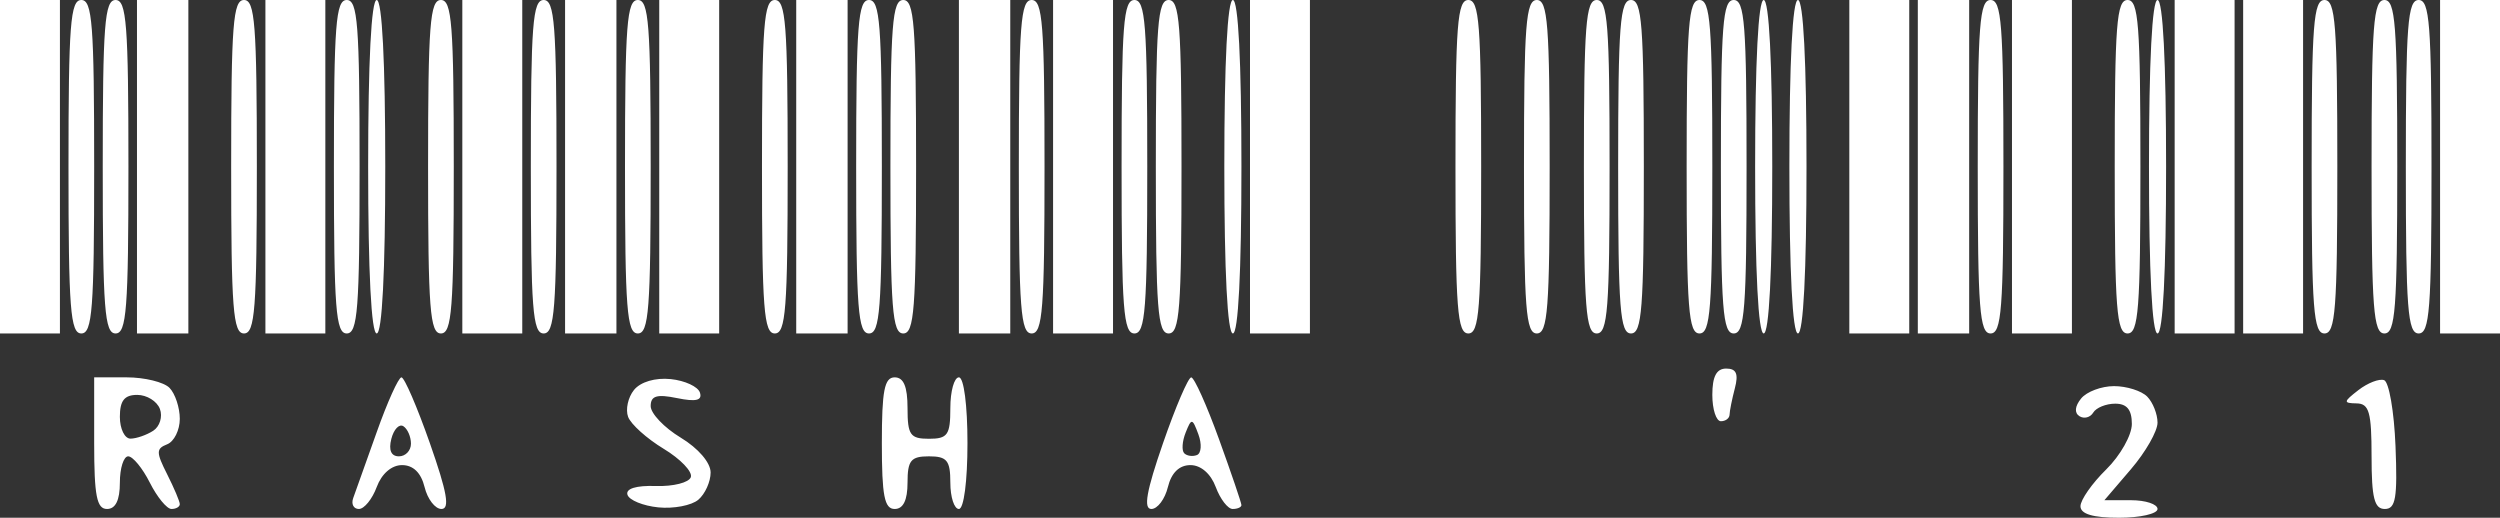 <svg width="169" height="35" viewBox="0 0 169 35" fill="none" xmlns="http://www.w3.org/2000/svg">
<rect x="0" y="0" width="169" height="35" fill="#333333" stroke="none"/>
<path fill-rule="evenodd" clip-rule="evenodd" d="M0 11.271V22.542H2.026H4.051V11.271V0H2.026H0V11.271ZM4.63 11.271C4.63 20.894 4.757 22.542 5.498 22.542C6.24 22.542 6.366 20.894 6.366 11.271C6.366 1.648 6.24 0 5.498 0C4.757 0 4.63 1.648 4.63 11.271ZM6.945 11.271C6.945 20.894 7.072 22.542 7.813 22.542C8.555 22.542 8.682 20.894 8.682 11.271C8.682 1.648 8.555 0 7.813 0C7.072 0 6.945 1.648 6.945 11.271ZM9.26 11.271V22.542H10.997H12.733V11.271V0H10.997H9.26V11.271ZM15.627 11.271C15.627 20.894 15.754 22.542 16.495 22.542C17.236 22.542 17.363 20.894 17.363 11.271C17.363 1.648 17.236 0 16.495 0C15.754 0 15.627 1.648 15.627 11.271ZM17.942 11.271V22.542H19.968H21.993V11.271V0H19.968H17.942V11.271ZM22.572 11.271C22.572 20.894 22.699 22.542 23.44 22.542C24.181 22.542 24.308 20.894 24.308 11.271C24.308 1.648 24.181 0 23.44 0C22.699 0 22.572 1.648 22.572 11.271ZM24.887 11.271C24.887 18.39 25.1 22.542 25.466 22.542C25.831 22.542 26.044 18.39 26.044 11.271C26.044 4.153 25.831 0 25.466 0C25.1 0 24.887 4.153 24.887 11.271ZM28.938 11.271C28.938 20.894 29.065 22.542 29.806 22.542C30.548 22.542 30.675 20.894 30.675 11.271C30.675 1.648 30.548 0 29.806 0C29.065 0 28.938 1.648 28.938 11.271ZM31.253 11.271V22.542H33.279H35.305V11.271V0H33.279H31.253V11.271ZM35.884 11.271C35.884 20.894 36.01 22.542 36.752 22.542C37.493 22.542 37.62 20.894 37.62 11.271C37.62 1.648 37.493 0 36.752 0C36.01 0 35.884 1.648 35.884 11.271ZM38.199 11.271V22.542H39.935H41.671V11.271V0H39.935H38.199V11.271ZM42.25 11.271C42.25 20.894 42.377 22.542 43.118 22.542C43.86 22.542 43.986 20.894 43.986 11.271C43.986 1.648 43.86 0 43.118 0C42.377 0 42.25 1.648 42.25 11.271ZM44.565 11.271V22.542H46.591H48.616V11.271V0H46.591H44.565V11.271ZM51.51 11.271C51.51 20.894 51.637 22.542 52.378 22.542C53.12 22.542 53.247 20.894 53.247 11.271C53.247 1.648 53.12 0 52.378 0C51.637 0 51.51 1.648 51.51 11.271ZM53.825 11.271V22.542H55.562H57.298V11.271V0H55.562H53.825V11.271ZM57.877 11.271C57.877 20.894 58.004 22.542 58.745 22.542C59.486 22.542 59.613 20.894 59.613 11.271C59.613 1.648 59.486 0 58.745 0C58.004 0 57.877 1.648 57.877 11.271ZM60.192 11.271C60.192 20.894 60.319 22.542 61.06 22.542C61.801 22.542 61.928 20.894 61.928 11.271C61.928 1.648 61.801 0 61.06 0C60.319 0 60.192 1.648 60.192 11.271ZM64.822 11.271V22.542H66.558H68.294V11.271V0H66.558H64.822V11.271ZM68.873 11.271C68.873 20.894 69 22.542 69.741 22.542C70.483 22.542 70.61 20.894 70.61 11.271C70.61 1.648 70.483 0 69.741 0C69 0 68.873 1.648 68.873 11.271ZM71.188 11.271V22.542H73.214H75.24V11.271V0H73.214H71.188V11.271ZM75.819 11.271C75.819 20.894 75.945 22.542 76.687 22.542C77.428 22.542 77.555 20.894 77.555 11.271C77.555 1.648 77.428 0 76.687 0C75.945 0 75.819 1.648 75.819 11.271ZM78.134 11.271C78.134 20.894 78.26 22.542 79.002 22.542C79.743 22.542 79.87 20.894 79.87 11.271C79.87 1.648 79.743 0 79.002 0C78.26 0 78.134 1.648 78.134 11.271ZM82.764 11.271C82.764 18.39 82.977 22.542 83.343 22.542C83.708 22.542 83.921 18.39 83.921 11.271C83.921 4.153 83.708 0 83.343 0C82.977 0 82.764 4.153 82.764 11.271ZM84.5 11.271V22.542H86.526H88.551V11.271V0H86.526H84.5V11.271ZM98.39 11.271C98.39 20.894 98.517 22.542 99.259 22.542C100 22.542 100.127 20.894 100.127 11.271C100.127 1.648 100 0 99.259 0C98.517 0 98.39 1.648 98.39 11.271ZM103.021 11.271C103.021 20.894 103.147 22.542 103.889 22.542C104.63 22.542 104.757 20.894 104.757 11.271C104.757 1.648 104.63 0 103.889 0C103.147 0 103.021 1.648 103.021 11.271ZM107.072 11.271C107.072 20.894 107.199 22.542 107.94 22.542C108.681 22.542 108.808 20.894 108.808 11.271C108.808 1.648 108.681 0 107.94 0C107.199 0 107.072 1.648 107.072 11.271ZM109.387 11.271C109.387 20.894 109.514 22.542 110.255 22.542C110.997 22.542 111.123 20.894 111.123 11.271C111.123 1.648 110.997 0 110.255 0C109.514 0 109.387 1.648 109.387 11.271ZM114.017 11.271C114.017 20.894 114.144 22.542 114.885 22.542C115.627 22.542 115.753 20.894 115.753 11.271C115.753 1.648 115.627 0 114.885 0C114.144 0 114.017 1.648 114.017 11.271ZM116.332 11.271C116.332 20.894 116.459 22.542 117.2 22.542C117.942 22.542 118.068 20.894 118.068 11.271C118.068 1.648 117.942 0 117.2 0C116.459 0 116.332 1.648 116.332 11.271ZM118.647 11.271C118.647 18.39 118.86 22.542 119.226 22.542C119.592 22.542 119.805 18.39 119.805 11.271C119.805 4.153 119.592 0 119.226 0C118.86 0 118.647 4.153 118.647 11.271ZM120.962 11.271C120.962 18.39 121.175 22.542 121.541 22.542C121.907 22.542 122.12 18.39 122.12 11.271C122.12 4.153 121.907 0 121.541 0C121.175 0 120.962 4.153 120.962 11.271ZM125.014 11.271V22.542H127.039H129.065V11.271V0H127.039H125.014V11.271ZM129.644 11.271V22.542H131.38H133.116V11.271V0H131.38H129.644V11.271ZM133.695 11.271C133.695 20.894 133.822 22.542 134.563 22.542C135.305 22.542 135.432 20.894 135.432 11.271C135.432 1.648 135.305 0 134.563 0C133.822 0 133.695 1.648 133.695 11.271ZM136.01 11.271V22.542H138.036H140.062V11.271V0H138.036H136.01V11.271ZM142.955 11.271C142.955 20.894 143.082 22.542 143.824 22.542C144.565 22.542 144.692 20.894 144.692 11.271C144.692 1.648 144.565 0 143.824 0C143.082 0 142.955 1.648 142.955 11.271ZM145.271 11.271C145.271 18.39 145.484 22.542 145.849 22.542C146.215 22.542 146.428 18.39 146.428 11.271C146.428 4.153 146.215 0 145.849 0C145.484 0 145.271 4.153 145.271 11.271ZM147.007 11.271V22.542H149.033H151.058V11.271V0H149.033H147.007V11.271ZM151.637 11.271V22.542H153.663H155.688V11.271V0H153.663H151.637V11.271ZM156.267 11.271C156.267 20.894 156.394 22.542 157.135 22.542C157.877 22.542 158.003 20.894 158.003 11.271C158.003 1.648 157.877 0 157.135 0C156.394 0 156.267 1.648 156.267 11.271ZM160.318 11.271C160.318 20.894 160.445 22.542 161.187 22.542C161.928 22.542 162.055 20.894 162.055 11.271C162.055 1.648 161.928 0 161.187 0C160.445 0 160.318 1.648 160.318 11.271ZM162.634 11.271C162.634 20.894 162.76 22.542 163.502 22.542C164.243 22.542 164.37 20.894 164.37 11.271C164.37 1.648 164.243 0 163.502 0C162.76 0 162.634 1.648 162.634 11.271ZM164.949 11.271V22.542H166.974H169V11.271V0H166.974H164.949V11.271ZM115.753 26.695C115.753 27.674 116.014 28.475 116.332 28.475C116.651 28.475 116.914 28.274 116.919 28.03C116.923 27.785 117.084 26.984 117.276 26.25C117.533 25.269 117.377 24.915 116.689 24.915C116.035 24.915 115.753 25.451 115.753 26.695ZM6.366 29.958C6.366 33.517 6.54 34.407 7.235 34.407C7.813 34.407 8.103 33.814 8.103 32.627C8.103 31.648 8.356 30.848 8.666 30.848C8.977 30.848 9.635 31.648 10.128 32.627C10.622 33.606 11.28 34.407 11.59 34.407C11.901 34.407 12.154 34.26 12.154 34.081C12.154 33.901 11.77 32.993 11.3 32.062C10.547 30.57 10.547 30.33 11.3 30.034C11.77 29.85 12.154 29.076 12.154 28.315C12.154 27.555 11.842 26.612 11.46 26.22C11.078 25.829 9.775 25.509 8.566 25.509H6.366V29.958ZM25.465 29.216C24.742 31.256 24.028 33.258 23.878 33.665C23.728 34.073 23.9 34.407 24.261 34.407C24.621 34.407 25.163 33.739 25.466 32.924C25.8 32.022 26.471 31.441 27.177 31.441C27.933 31.441 28.464 31.959 28.701 32.924C28.9 33.739 29.414 34.407 29.842 34.407C30.424 34.407 30.227 33.286 29.059 29.958C28.2 27.511 27.336 25.509 27.138 25.509C26.941 25.509 26.187 27.177 25.465 29.216ZM42.859 26.36C42.453 26.862 42.274 27.682 42.461 28.182C42.648 28.682 43.73 29.653 44.865 30.339C46 31.025 46.826 31.888 46.7 32.256C46.574 32.623 45.511 32.892 44.338 32.854C43.001 32.81 42.284 33.032 42.417 33.447C42.533 33.812 43.472 34.195 44.503 34.299C45.533 34.403 46.751 34.17 47.207 33.782C47.664 33.393 48.038 32.565 48.038 31.941C48.038 31.275 47.204 30.303 46.012 29.582C44.898 28.909 43.986 27.95 43.986 27.452C43.986 26.757 44.401 26.631 45.769 26.912C47.049 27.174 47.486 27.07 47.316 26.541C47.186 26.136 46.297 25.725 45.34 25.627C44.297 25.52 43.302 25.814 42.859 26.36ZM59.613 29.958C59.613 33.517 59.787 34.407 60.481 34.407C61.06 34.407 61.349 33.814 61.349 32.627C61.349 31.125 61.575 30.848 62.796 30.848C64.018 30.848 64.243 31.125 64.243 32.627C64.243 33.606 64.504 34.407 64.822 34.407C65.156 34.407 65.401 32.528 65.401 29.958C65.401 27.387 65.156 25.509 64.822 25.509C64.504 25.509 64.243 26.443 64.243 27.585C64.243 29.404 64.064 29.661 62.796 29.661C61.529 29.661 61.349 29.404 61.349 27.585C61.349 26.135 61.088 25.509 60.481 25.509C59.787 25.509 59.613 26.398 59.613 29.958ZM78.619 29.961C77.496 33.202 77.283 34.407 77.833 34.407C78.248 34.407 78.751 33.739 78.95 32.924C79.186 31.959 79.718 31.441 80.474 31.441C81.18 31.441 81.85 32.022 82.185 32.924C82.488 33.739 83.002 34.407 83.328 34.407C83.654 34.407 83.921 34.289 83.921 34.144C83.921 34 83.24 31.998 82.407 29.695C81.574 27.392 80.728 25.51 80.526 25.511C80.324 25.513 79.466 27.515 78.619 29.961ZM159.427 26.372C158.406 27.163 158.394 27.253 159.306 27.269C160.156 27.285 160.318 27.86 160.318 30.848C160.318 33.66 160.506 34.407 161.212 34.407C161.95 34.407 162.076 33.668 161.936 30.153C161.842 27.814 161.495 25.808 161.163 25.697C160.832 25.584 160.051 25.888 159.427 26.372ZM140.683 26.939C140.257 27.465 140.216 27.909 140.572 28.135C140.884 28.332 141.303 28.223 141.503 27.891C141.702 27.559 142.371 27.288 142.99 27.288C143.778 27.288 144.113 27.698 144.113 28.66C144.113 29.415 143.332 30.799 142.377 31.737C141.422 32.675 140.64 33.793 140.64 34.221C140.64 34.748 141.481 35 143.245 35C144.677 35 145.849 34.733 145.849 34.407C145.849 34.081 145.041 33.814 144.053 33.814H142.257L144.053 31.716C145.041 30.563 145.849 29.148 145.849 28.573C145.849 27.996 145.537 27.205 145.155 26.814C144.773 26.422 143.763 26.102 142.91 26.102C142.058 26.102 141.056 26.478 140.683 26.939ZM10.81 27.645C11.005 28.167 10.802 28.831 10.358 29.119C9.913 29.407 9.224 29.647 8.826 29.652C8.429 29.657 8.103 28.994 8.103 28.178C8.103 27.083 8.41 26.695 9.278 26.695C9.925 26.695 10.614 27.122 10.81 27.645ZM27.781 29.993C27.781 30.463 27.415 30.848 26.967 30.848C26.439 30.848 26.259 30.432 26.454 29.668C26.619 29.019 26.986 28.634 27.268 28.813C27.55 28.992 27.781 29.522 27.781 29.993ZM80.913 30.761C80.618 30.877 80.23 30.821 80.052 30.638C79.873 30.455 79.917 29.826 80.15 29.242C80.544 28.25 80.603 28.258 81.012 29.364C81.253 30.017 81.209 30.645 80.913 30.761Z" fill="white"/>
</svg>
